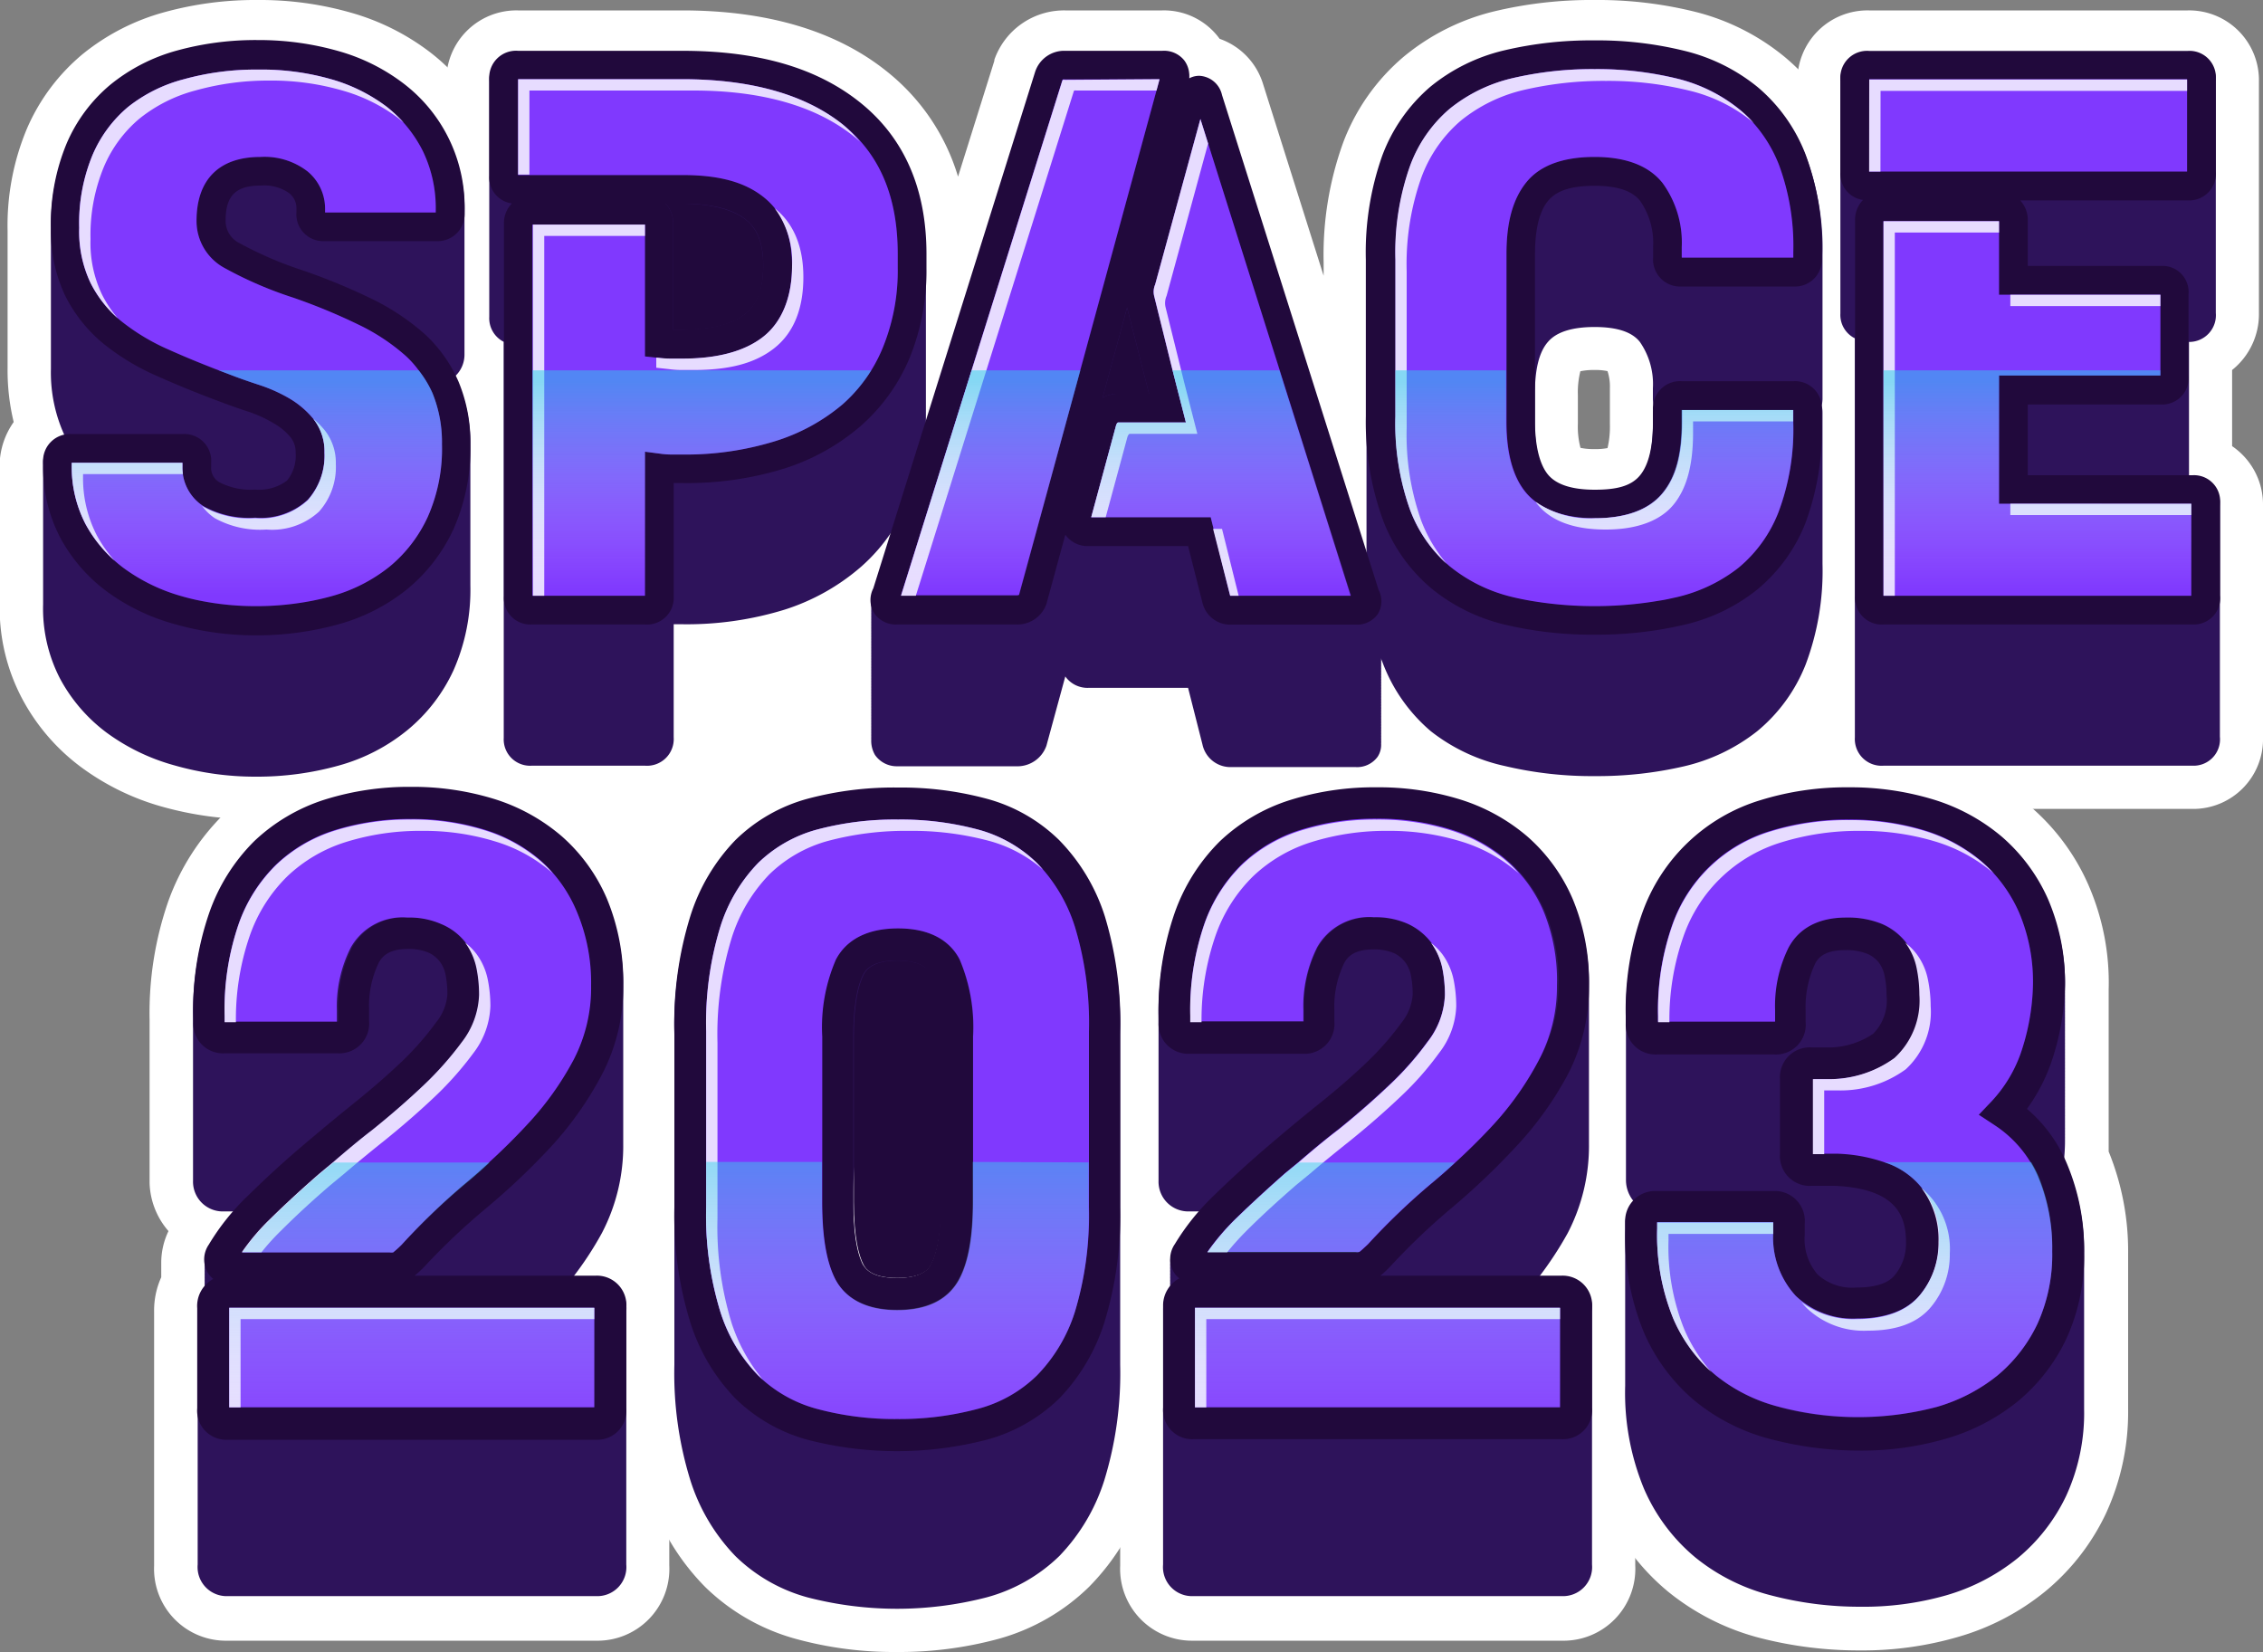 <svg id="Layer_1" data-name="Layer 1" xmlns="http://www.w3.org/2000/svg" xmlns:xlink="http://www.w3.org/1999/xlink" viewBox="0 0 200 146"><rect x="0" y="0" width="200" height="146" fill="#808080" stroke="none"/><defs><style>.cls-1{fill:#fff;}.cls-2{fill:#2e135b;}.cls-3{fill:#21093c;}.cls-4{fill:#8039fe;}.cls-5{fill:#e7dcff;}.cls-6{fill:url(#linear-gradient);}.cls-7{fill:url(#linear-gradient-2);}.cls-8{fill:url(#linear-gradient-3);}.cls-9{fill:url(#linear-gradient-4);}.cls-10{fill:url(#linear-gradient-5);}.cls-11{fill:url(#linear-gradient-6);}.cls-12{fill:url(#linear-gradient-7);}.cls-13{fill:url(#linear-gradient-8);}.cls-14{fill:url(#linear-gradient-9);}.cls-15{fill:url(#linear-gradient-10);}.cls-16{fill:url(#linear-gradient-11);}.cls-17{fill:url(#linear-gradient-12);}</style><linearGradient id="linear-gradient" x1="22.7" y1="52.66" x2="22.7" y2="33.69" gradientUnits="userSpaceOnUse"><stop offset="0" stop-color="#fff" stop-opacity="0"/><stop offset="1" stop-color="#23d3e9" stop-opacity="0.5"/></linearGradient><linearGradient id="linear-gradient-2" x1="62.01" y1="52.22" x2="62.01" y2="33.67" xlink:href="#linear-gradient"/><linearGradient id="linear-gradient-3" x1="87.55" y1="52.22" x2="87.55" y2="33.67" xlink:href="#linear-gradient"/><linearGradient id="linear-gradient-4" x1="107.91" y1="52.22" x2="107.91" y2="33.67" xlink:href="#linear-gradient"/><linearGradient id="linear-gradient-5" x1="140.89" y1="52.66" x2="140.89" y2="33.69" xlink:href="#linear-gradient"/><linearGradient id="linear-gradient-6" x1="180.06" y1="52.22" x2="180.06" y2="33.67" xlink:href="#linear-gradient"/><linearGradient id="linear-gradient-7" x1="32.3" y1="128.88" x2="32.3" y2="100.97" xlink:href="#linear-gradient"/><linearGradient id="linear-gradient-8" x1="36.39" y1="128.88" x2="36.39" y2="100.97" xlink:href="#linear-gradient"/><linearGradient id="linear-gradient-9" x1="79.3" y1="128.88" x2="79.3" y2="100.97" xlink:href="#linear-gradient"/><linearGradient id="linear-gradient-10" x1="117.65" y1="128.88" x2="117.65" y2="100.97" xlink:href="#linear-gradient"/><linearGradient id="linear-gradient-11" x1="121.74" y1="128.88" x2="121.74" y2="100.97" xlink:href="#linear-gradient"/><linearGradient id="linear-gradient-12" x1="163.91" y1="128.88" x2="163.91" y2="100.97" xlink:href="#linear-gradient"/></defs><rect class="cls-1" x="26.26" y="42.91" width="144.61" height="56"/><path class="cls-1" d="M22.61,72.41a30,30,0,0,1-8.29-1.12,22,22,0,0,1-7.19-3.52,18.15,18.15,0,0,1-5.16-6,17.15,17.15,0,0,1-2-8.21V40.92A6.75,6.75,0,0,1,1.21,37.3a19.45,19.45,0,0,1-.54-4.71V20.37a22.13,22.13,0,0,1,1.71-9,17.62,17.62,0,0,1,4.94-6.6,19.67,19.67,0,0,1,7.2-3.69A30.24,30.24,0,0,1,22.79,0a29.19,29.19,0,0,1,8.26,1.13,20.82,20.82,0,0,1,7.08,3.58,17.53,17.53,0,0,1,6.72,14.12V31.49a7,7,0,0,1-.39,2,18.44,18.44,0,0,1,.94,6V51.74a21.35,21.35,0,0,1-1.85,9.13,18.54,18.54,0,0,1-5.12,6.62A20.39,20.39,0,0,1,31,71.3,30.76,30.76,0,0,1,22.61,72.41Z"/><path class="cls-1" d="M140.93,72.41a36.93,36.93,0,0,1-8.87-1,20.39,20.39,0,0,1-6.8-3.05,3.6,3.6,0,0,1-.29.5,6.06,6.06,0,0,1-5.22,2.64H108.89a6.29,6.29,0,0,1-6.32-4.85L102,64.56H96.78L96.11,67l-.06.16a6.53,6.53,0,0,1-6.27,4.3H79.34a6.13,6.13,0,0,1-5.18-2.61,5.8,5.8,0,0,1-1-3.11c0-.13,0-.26,0-.39V56.45a27.41,27.41,0,0,1-2.72,1,30.78,30.78,0,0,1-7.13,1.36v6.31A6.2,6.2,0,0,1,57,71.49H47a6.17,6.17,0,0,1-6.29-6.32V31.89A6.35,6.35,0,0,1,39.44,28V7.24A6.2,6.2,0,0,1,45.79.92h14.5C67.88.92,74,2.76,78.46,6.38a18.74,18.74,0,0,1,6.21,9.23L87.88,5.37l0-.09A6.53,6.53,0,0,1,94.14.92h8.56a6.08,6.08,0,0,1,4.93,2.3l.16.21a6.13,6.13,0,0,1,3.82,3.94l5.37,17V23.19a29.15,29.15,0,0,1,1.72-10.57A18.42,18.42,0,0,1,124.07,5a19.88,19.88,0,0,1,8-4,36.93,36.93,0,0,1,8.87-1,35.67,35.67,0,0,1,8.9,1.05,20.13,20.13,0,0,1,7.91,4,18.37,18.37,0,0,1,5.32,7.39,26.82,26.82,0,0,1,1.75,10.12V35.38s0,.35,0,.47,0,.43,0,.65V49.83A27.27,27.27,0,0,1,163,60.19a18.45,18.45,0,0,1-5.43,7.42,19.91,19.91,0,0,1-8,3.83A37.58,37.58,0,0,1,140.93,72.41Zm-1.25-32.83a5.63,5.63,0,0,0,1.25.11,5.43,5.43,0,0,0,1.14-.09,8.35,8.35,0,0,0,.21-2.12v-1q0-.31,0-.63c0-.22,0-.43,0-.64v-.92a4.36,4.36,0,0,0-.21-1.49,5,5,0,0,0-1.14-.1,5.67,5.67,0,0,0-1.26.11,7.63,7.63,0,0,0-.22,2.1v2.55A7.31,7.31,0,0,0,139.68,39.58Z"/><path class="cls-1" d="M166.47,71.49a6.2,6.2,0,0,1-6.35-6.32V31.58a6.34,6.34,0,0,1-1.27-3.89V7.24A6.2,6.2,0,0,1,165.19.92h28.16a6.17,6.17,0,0,1,6.29,6.32V27.62a6.32,6.32,0,0,1-2.37,5.08v6.73A6.24,6.24,0,0,1,200,44.72V65.11a6.17,6.17,0,0,1-6.23,6.38Z"/><path class="cls-1" d="M20.13,145a6.35,6.35,0,0,1-6.51-6.61V115.88a7.11,7.11,0,0,1,.63-3v-1.29a6.47,6.47,0,0,1,.64-2.79,6.77,6.77,0,0,1-1.67-4.26V90.06a30.1,30.1,0,0,1,1.65-10.4,20.55,20.55,0,0,1,5-7.79,19.94,19.94,0,0,1,7.65-4.51,28.75,28.75,0,0,1,8.82-1.31,28,28,0,0,1,8.44,1.23,20.49,20.49,0,0,1,7.33,4,19.19,19.19,0,0,1,5,6.9,22.68,22.68,0,0,1,1.76,9.16V101a20.4,20.4,0,0,1-2.21,9.48,6.65,6.65,0,0,1,2.49,5.37v22.48A6.35,6.35,0,0,1,52.65,145Z"/><path class="cls-1" d="M79.27,146a32.79,32.79,0,0,1-8.94-1.16,18.44,18.44,0,0,1-8-4.58,20.76,20.76,0,0,1-5-8.25,35.7,35.7,0,0,1-1.6-11.39V91.42A35.78,35.78,0,0,1,57.36,80a20.72,20.72,0,0,1,5-8.24,18.35,18.35,0,0,1,8-4.59,33.06,33.06,0,0,1,9-1.15,32.72,32.72,0,0,1,8.93,1.15,18.45,18.45,0,0,1,8,4.59,20.84,20.84,0,0,1,5,8.24,35.78,35.78,0,0,1,1.6,11.39v29.2A35.44,35.44,0,0,1,101.24,132a20.82,20.82,0,0,1-5,8.25,18.47,18.47,0,0,1-8,4.59A33.45,33.45,0,0,1,79.27,146Zm0-41.62q0,.53,0,1.17v.94c0,.45,0,.84,0,1.2,0-.36,0-.75,0-1.2v-.94Q79.33,104.91,79.3,104.38Z"/><path class="cls-1" d="M105.48,145A6.35,6.35,0,0,1,99,138.36V115.88a7,7,0,0,1,.64-3v-1.29a6.2,6.2,0,0,1,.64-2.79,6.78,6.78,0,0,1-1.68-4.26V90.06a29.87,29.87,0,0,1,1.65-10.4,20.31,20.31,0,0,1,5-7.79,19.74,19.74,0,0,1,7.65-4.51,28.71,28.71,0,0,1,8.82-1.31,28,28,0,0,1,8.43,1.23,20.54,20.54,0,0,1,7.34,4,19.43,19.43,0,0,1,5,6.9,22.71,22.71,0,0,1,1.76,9.16V101a20.53,20.53,0,0,1-2.21,9.48,6.64,6.64,0,0,1,2.48,5.37v22.48A6.35,6.35,0,0,1,138,145Z"/><path class="cls-1" d="M164.42,145.86a35.15,35.15,0,0,1-8.84-1.09,21.35,21.35,0,0,1-8.14-4.09,20,20,0,0,1-5.64-7.51,26.16,26.16,0,0,1-2-10.63V108.09a7.78,7.78,0,0,1,.32-1.9,7,7,0,0,1-.25-1.61V90.06a29.33,29.33,0,0,1,1.7-10.44,19.79,19.79,0,0,1,12.89-12.27,29.46,29.46,0,0,1,8.92-1.3A29.11,29.11,0,0,1,172,67.27a20.74,20.74,0,0,1,7.43,4,19.39,19.39,0,0,1,5.11,6.87,21.54,21.54,0,0,1,1.82,9.31v13.66l0,.66a23.36,23.36,0,0,1,1.72,9.08v13.65a21.39,21.39,0,0,1-2,9.34,20,20,0,0,1-5.33,6.81,21.65,21.65,0,0,1-7.64,4A30.1,30.1,0,0,1,164.42,145.86Z"/><path class="cls-2" d="M36,64.53a14.89,14.89,0,0,0,4.08-5.29,17.54,17.54,0,0,0,1.49-7.5c0-.05,0-.09,0-.13s0-.08,0-.12,0-.09,0-.13,0-.08,0-.12,0-.09,0-.13,0-.08,0-.12,0-.09,0-.13,0-.08,0-.12,0-.09,0-.13,0-.08,0-.12,0-.09,0-.13,0-.08,0-.12,0-.09,0-.13,0-.08,0-.12,0-.08,0-.13,0-.08,0-.12,0-.08,0-.13,0-.08,0-.12,0-.08,0-.13,0-.08,0-.12,0-.08,0-.13,0-.08,0-.12,0-.08,0-.13,0-.08,0-.12,0-.08,0-.13,0-.08,0-.12,0-.08,0-.13,0-.08,0-.12,0-.08,0-.12,0-.09,0-.13,0-.08,0-.12,0-.08,0-.13,0-.08,0-.12,0-.08,0-.13,0-.08,0-.12,0-.08,0-.13,0-.08,0-.12,0-.08,0-.13,0-.08,0-.12,0-.08,0-.13,0-.08,0-.12,0-.08,0-.13,0-.08,0-.12,0-.08,0-.12,0-.09,0-.13,0-.08,0-.12,0-.09,0-.13,0-.08,0-.12,0-.09,0-.13,0-.08,0-.12,0-.09,0-.13,0-.08,0-.12,0-.09,0-.13,0-.08,0-.12,0-.09,0-.13,0-.08,0-.12,0-.08,0-.13,0-.08,0-.12,0-.08,0-.13,0-.08,0-.12,0-.08,0-.13,0-.08,0-.12,0-.08,0-.13,0-.08,0-.12,0-.08,0-.13,0-.08,0-.12,0-.08,0-.13,0-.08,0-.12,0-.08,0-.13,0-.08,0-.12,0-.08,0-.13,0-.08,0-.12,0-.08,0-.12,0-.09,0-.13,0-.08,0-.12,0-.08,0-.13,0-.08,0-.12,0-.08,0-.13,0-.08,0-.12,0-.08,0-.13,0-.08,0-.12,0-.08,0-.13,0-.08,0-.12,0-.08,0-.12,0-.09,0-.13,0-.08,0-.12,0-.09,0-.13,0-.08,0-.12,0-.09,0-.13,0-.08,0-.12,0-.09,0-.13,0-.08,0-.12,0-.09,0-.13,0-.08,0-.12,0-.09,0-.13,0-.08,0-.12,0-.09,0-.13,0-.08,0-.12A13.82,13.82,0,0,0,40.55,34c-.11-.25-.24-.48-.36-.72a2.6,2.6,0,0,0,.86-1.94v-.25h0v-.25h0v-.25h0v-.25h0v-.25h0v-.25h0v-.25h0v-.25h0v-.25h0v-.25h0v-.24h0v-.24h0v-.24h0v-.24h0v-.24h0v-.24h0v-.24h0v-.24h0v-.24h0v-.24h0v-.24h0v-.25h0v-.25h0v-.25h0v-.25h0v-.25h0v-.25h0v-.25h0v-.25h0v-.25h0v-.25h0v-.25h0v-.25h0v-.24h0v-.24h0v-.24h0v-.24h0v-.24h0v-.24h0v-.24h0v-.24h0v-.24h0v-.25h0v-.25h0v-.25h0v-.25h0v-.25h0v-.25h0v-.25h0v-.25A13.7,13.7,0,0,0,35.77,7.71,17.11,17.11,0,0,0,30,4.79a25.23,25.23,0,0,0-7.18-1,26.2,26.2,0,0,0-7.23.94,16,16,0,0,0-5.83,3,13.85,13.85,0,0,0-3.87,5.2,18.38,18.38,0,0,0-1.39,7.45s0,.07,0,.11,0,.09,0,.14,0,.07,0,.11,0,.09,0,.14,0,.07,0,.11,0,.09,0,.13,0,.08,0,.12,0,.09,0,.13,0,.08,0,.12,0,.09,0,.13,0,.08,0,.12,0,.09,0,.13,0,.08,0,.12,0,.09,0,.13,0,.08,0,.12,0,.09,0,.13,0,.08,0,.12,0,.09,0,.13,0,.08,0,.12,0,.09,0,.13,0,.08,0,.12,0,.09,0,.13,0,.08,0,.12,0,.09,0,.13,0,.08,0,.12,0,.09,0,.13,0,.08,0,.12,0,.09,0,.13,0,.08,0,.12,0,.08,0,.13,0,.08,0,.12,0,.08,0,.13,0,.08,0,.12,0,.08,0,.13,0,.08,0,.12,0,.08,0,.13,0,.08,0,.12,0,.08,0,.13,0,.08,0,.12,0,.08,0,.13,0,.07,0,.12,0,.08,0,.13,0,.07,0,.12,0,.08,0,.13,0,.07,0,.11,0,.09,0,.14,0,.07,0,.11,0,.09,0,.14,0,.07,0,.11,0,.09,0,.14,0,.07,0,.11,0,.09,0,.13,0,.08,0,.12,0,.09,0,.13,0,.08,0,.12,0,.09,0,.13,0,.08,0,.12,0,.09,0,.13,0,.08,0,.12,0,.09,0,.13,0,.08,0,.12,0,.09,0,.13,0,.08,0,.12,0,.09,0,.13,0,.08,0,.12,0,.09,0,.13,0,.08,0,.12,0,.09,0,.13,0,.08,0,.12,0,.08,0,.13,0,.08,0,.12,0,.08,0,.13,0,.08,0,.12,0,.08,0,.13,0,.08,0,.12,0,.08,0,.13,0,.08,0,.12,0,.08,0,.13,0,.08,0,.12,0,.08,0,.13,0,.08,0,.12,0,.08,0,.13,0,.08,0,.12,0,.08,0,.13,0,.07,0,.12,0,.08,0,.13,0,.07,0,.12,0,.08,0,.13,0,.07,0,.11,0,.09,0,.14,0,.07,0,.11,0,.09,0,.14,0,.07,0,.11,0,.09,0,.13,0,.08,0,.12,0,.09,0,.13,0,.08,0,.12,0,.09,0,.13a13.32,13.32,0,0,0,1.26,6l0,0A2.37,2.37,0,0,0,3.81,41.1v.25h0v.25h0v.25h0v.25h0v.25h0v.25h0v.25h0v.25h0v.24h0v.24h0v.24h0v.24h0v.24h0v.24h0v.24h0v.24h0v.24h0v.24h0v.24h0v.25h0v.25h0v.25h0v.25h0v.25h0v.25h0v.25h0v.25h0v.25h0v.25h0v.25h0v.25h0v.24h0v.24h0v.24h0v.24h0v.24h0v.24h0v.24h0v.24h0v.24h0v.25h0v.25h0v.25h0v.25h0v.25h0v.25h0v.25h0v.25h0v.25h0v.25A13.47,13.47,0,0,0,5.32,60a14.51,14.51,0,0,0,4.09,4.74,18.29,18.29,0,0,0,6,2.9,25.91,25.91,0,0,0,7.24,1,26.71,26.71,0,0,0,7.35-1A16.53,16.53,0,0,0,36,64.53Z"/><path class="cls-2" d="M76.11,50.08a15.68,15.68,0,0,0,2.73-3.14l-1.66,5.31A2.57,2.57,0,0,0,77,53.62a2.09,2.09,0,0,0,0,.25,2.09,2.09,0,0,0,0,.25,2.09,2.09,0,0,0,0,.25,2.09,2.09,0,0,0,0,.25,2.09,2.09,0,0,0,0,.25,2.09,2.09,0,0,0,0,.25,2.09,2.09,0,0,0,0,.25,1.92,1.92,0,0,0,0,.24,2.08,2.08,0,0,0,0,.25,2.08,2.08,0,0,0,0,.25,2.08,2.08,0,0,0,0,.25,2.08,2.08,0,0,0,0,.25,2.08,2.08,0,0,0,0,.25,2.08,2.08,0,0,0,0,.25,2.08,2.08,0,0,0,0,.25,2.09,2.09,0,0,0,0,.25,2.09,2.09,0,0,0,0,.25,2.09,2.09,0,0,0,0,.25,2.09,2.09,0,0,0,0,.25,2.09,2.09,0,0,0,0,.25,2.09,2.09,0,0,0,0,.25,2.09,2.09,0,0,0,0,.25,2.09,2.09,0,0,0,0,.25,2.09,2.09,0,0,0,0,.25,2.09,2.09,0,0,0,0,.25,2.09,2.09,0,0,0,0,.25,2.09,2.09,0,0,0,0,.25,1.92,1.92,0,0,0,0,.24,2.08,2.08,0,0,0,0,.25,2.08,2.08,0,0,0,0,.25,2.08,2.08,0,0,0,0,.25,2.08,2.08,0,0,0,0,.25,2.08,2.08,0,0,0,0,.25,2.08,2.08,0,0,0,0,.25,2.08,2.08,0,0,0,0,.25,2.08,2.08,0,0,0,0,.25,2.08,2.08,0,0,0,0,.25,2.09,2.09,0,0,0,0,.25,2.09,2.09,0,0,0,0,.25,2.09,2.09,0,0,0,0,.25,2.09,2.09,0,0,0,0,.25,2.09,2.09,0,0,0,0,.25,2.09,2.09,0,0,0,0,.25,2.09,2.09,0,0,0,0,.25,2.09,2.09,0,0,0,0,.25,2.09,2.09,0,0,0,0,.25,2.09,2.09,0,0,0,0,.25,2.49,2.49,0,0,0,.33,1.37,2.34,2.34,0,0,0,2,1H89.78a2.72,2.72,0,0,0,2.7-1.81l1.67-6.13a1,1,0,0,0,.08.11,2.41,2.41,0,0,0,2,.9H105l1.27,5a2.53,2.53,0,0,0,2.63,2h10.86a2.24,2.24,0,0,0,2-.92,1.92,1.92,0,0,0,.3-1.17,1,1,0,0,0,0-.25,1,1,0,0,0,0-.25,1,1,0,0,0,0-.25,1,1,0,0,0,0-.25,1,1,0,0,0,0-.25,1,1,0,0,0,0-.25,1,1,0,0,0,0-.25,1,1,0,0,0,0-.25,1,1,0,0,0,0-.25,1,1,0,0,0,0-.25,1,1,0,0,0,0-.25,1,1,0,0,0,0-.25,1,1,0,0,0,0-.25,1,1,0,0,0,0-.25,1,1,0,0,0,0-.25,1,1,0,0,0,0-.25,1,1,0,0,0,0-.25,1,1,0,0,0,0-.25,1,1,0,0,0,0-.25,1,1,0,0,0,0-.25,1,1,0,0,0,0-.25,1,1,0,0,0,0-.24,1,1,0,0,0,0-.25,1,1,0,0,0,0-.25,1,1,0,0,0,0-.25,1,1,0,0,0,0-.25,1,1,0,0,0,0-.25,1,1,0,0,0,0-.25,1,1,0,0,0,0-.25,1,1,0,0,0,0-.25.64.64,0,0,1,0-.07c0,.13.08.28.13.41a14.78,14.78,0,0,0,4.26,6.07A16.17,16.17,0,0,0,133,67.7a33.35,33.35,0,0,0,8,.89,33.8,33.8,0,0,0,7.81-.86,16.41,16.41,0,0,0,6.48-3.1,14.57,14.57,0,0,0,4.29-5.9,23.49,23.49,0,0,0,1.49-8.9V36.5a2.76,2.76,0,0,0-.07-.65,3.17,3.17,0,0,0,.07-.56V22.51a23.05,23.05,0,0,0-1.46-8.67,14.68,14.68,0,0,0-4.22-5.9,16.34,16.34,0,0,0-6.43-3.19,32,32,0,0,0-8-.93,33.35,33.35,0,0,0-8,.89,16.17,16.17,0,0,0-6.48,3.2,14.82,14.82,0,0,0-4.26,6.1,25.58,25.58,0,0,0-1.45,9.18V49L108,8.65A2.16,2.16,0,0,0,106,7a1.83,1.83,0,0,0-.91.23V7a2.18,2.18,0,0,0-.44-1.39,2.29,2.29,0,0,0-1.93-.83H94.14a2.7,2.7,0,0,0-2.66,1.87l-9.65,30.8c0-.41,0-.83,0-1.26V22.7c0-5.74-1.95-10.23-5.81-13.35S67,4.74,60.29,4.74H45.79a2.37,2.37,0,0,0-2.55,2.5V28a2.34,2.34,0,0,0,1.28,2.21v35A2.33,2.33,0,0,0,47,67.67H57a2.36,2.36,0,0,0,2.54-2.5v-10h.8a29.34,29.34,0,0,0,9-1.29A19.11,19.11,0,0,0,76.11,50.08ZM136.82,30.2c.74-.86,2.12-1.3,4.11-1.3s3.31.44,4,1.32a6.52,6.52,0,0,1,1.15,4.09v.92a3.22,3.22,0,0,0,.07.64,3.2,3.2,0,0,0-.07.63v1c0,2.23-.38,3.82-1.14,4.75s-2,1.28-4,1.28-3.37-.44-4.11-1.3-1.18-2.51-1.18-4.73V34.93C135.64,32.71,136,31.12,136.82,30.2Z"/><path class="cls-2" d="M193.77,42.22h-.31v-12a2.36,2.36,0,0,0,2.37-2.56V7.24a2.33,2.33,0,0,0-2.48-2.5H165.19a2.36,2.36,0,0,0-2.54,2.5v8.22h0v.24h0V16h0v.24h0v.24h0v.24h0V17h0v.24h0v2.23h0v8.23a2.31,2.31,0,0,0,1.28,2.2V65.17a2.36,2.36,0,0,0,2.54,2.5h27.3a2.33,2.33,0,0,0,2.42-2.56V44.72A2.31,2.31,0,0,0,193.77,42.22Z"/><path class="cls-2" d="M52.65,113H50.54a29.55,29.55,0,0,0,2.64-4,16.61,16.61,0,0,0,1.9-7.94s0-.1,0-.15,0-.08,0-.13,0-.1,0-.15,0-.08,0-.12,0-.11,0-.16,0-.08,0-.12,0-.11,0-.16,0-.08,0-.12,0-.11,0-.16,0-.08,0-.12,0-.1,0-.16,0-.08,0-.12,0-.1,0-.16,0-.08,0-.12,0-.1,0-.15,0-.08,0-.13,0-.1,0-.15,0-.08,0-.13,0-.1,0-.15,0-.08,0-.12,0-.11,0-.16,0-.08,0-.12,0-.11,0-.16,0-.08,0-.12,0-.1,0-.16,0-.08,0-.12,0-.1,0-.16,0-.08,0-.12,0-.1,0-.16,0-.08,0-.12,0-.1,0-.15,0-.08,0-.13,0-.1,0-.15,0-.08,0-.12,0-.11,0-.16,0-.08,0-.12,0-.11,0-.16,0-.08,0-.12,0-.1,0-.16,0-.08,0-.12,0-.1,0-.16,0-.08,0-.12,0-.1,0-.16,0-.08,0-.12,0-.1,0-.15,0-.08,0-.13,0-.1,0-.15,0-.08,0-.12,0-.11,0-.16,0-.08,0-.12,0-.11,0-.16,0-.08,0-.12,0-.1,0-.16,0-.08,0-.12,0-.1,0-.16,0-.08,0-.12,0-.1,0-.16,0-.08,0-.12,0-.1,0-.15,0-.08,0-.13,0-.1,0-.15,0-.08,0-.12,0-.11,0-.16,0-.08,0-.12,0-.11,0-.16,0-.08,0-.12,0-.1,0-.16,0-.08,0-.12,0-.1,0-.16,0-.08,0-.12,0-.1,0-.16,0-.08,0-.12,0-.1,0-.15,0-.08,0-.13,0-.1,0-.15,0-.08,0-.12,0-.11,0-.16,0-.08,0-.12,0-.11,0-.16,0-.08,0-.12,0-.11,0-.16,0-.08,0-.12,0-.1,0-.16,0-.08,0-.12,0-.1,0-.16,0-.08,0-.12,0-.1,0-.15,0-.09,0-.13,0-.1,0-.15,0-.08,0-.12,0-.11,0-.16,0-.08,0-.12,0-.11,0-.16,0-.08,0-.12,0-.11,0-.16,0-.08,0-.12,0-.1,0-.16,0-.08,0-.12a19.05,19.05,0,0,0-1.44-7.63,15.55,15.55,0,0,0-4-5.54,17,17,0,0,0-6-3.29,24.39,24.39,0,0,0-7.3-1.06A24.9,24.9,0,0,0,28.67,71a16.06,16.06,0,0,0-6.2,3.65,16.63,16.63,0,0,0-4,6.36,26,26,0,0,0-1.41,9v.27h0v1.38h0V92h0v.27h0v1.38h0v.27h0v.27h0v.27h0v1.1h0v.27h0v.27h0v.27h0v1.1h0v.27h0v.27h0v.27h0v1.38h0v.27h0v.27h0v1.38h0V102h0v.27h0v1.38h0v.69a2.63,2.63,0,0,0,2.77,2.72h1a19,19,0,0,0-2.35,3.15,2.5,2.5,0,0,0-.39,1.43,2.61,2.61,0,0,0,0,.28,2.61,2.61,0,0,0,0,.28,2.62,2.62,0,0,0,0,.28,2.61,2.61,0,0,0,0,.28,2.61,2.61,0,0,0,0,.28,2.43,2.43,0,0,0,0,.27,2.61,2.61,0,0,0,0,.28,2.61,2.61,0,0,0,0,.28s0,0,0,0a3,3,0,0,0-.62,1.92v22.48a2.57,2.57,0,0,0,2.7,2.79H52.65a2.57,2.57,0,0,0,2.7-2.79V115.88A2.61,2.61,0,0,0,52.65,113Z"/><path class="cls-2" d="M93.6,74.52a14.52,14.52,0,0,0-6.36-3.64,28.74,28.74,0,0,0-7.9-1,29.13,29.13,0,0,0-8,1A14.58,14.58,0,0,0,65,74.52a17,17,0,0,0-4,6.75,31.82,31.82,0,0,0-1.4,10.15v29.2A31.89,31.89,0,0,0,61,130.78a17,17,0,0,0,4,6.75,14.62,14.62,0,0,0,6.36,3.64,31.56,31.56,0,0,0,15.84,0,14.68,14.68,0,0,0,6.41-3.64,17,17,0,0,0,4-6.75A32.2,32.2,0,0,0,99,120.62V91.42a32.13,32.13,0,0,0-1.39-10.15A16.94,16.94,0,0,0,93.6,74.52ZM82.26,112c-.16.29-.65,1.2-3,1.2s-2.79-.89-3-1.19c-.39-.75-.85-2.32-.85-5.54v-.94c0-3.16.48-4.73.88-5.5.16-.3.65-1.23,3-1.23s2.78.92,2.94,1.22c.39.76.86,2.34.86,5.51v.94C83.14,109.71,82.66,111.27,82.26,112Z"/><path class="cls-2" d="M138,113h-2.1a31.55,31.55,0,0,0,2.64-4,16.72,16.72,0,0,0,1.89-7.94V87.38A18.88,18.88,0,0,0,139,79.75a15.55,15.55,0,0,0-4-5.54,17,17,0,0,0-6-3.29,24.3,24.3,0,0,0-7.3-1.06A24.83,24.83,0,0,0,114,71a15.91,15.91,0,0,0-6.2,3.65,16.76,16.76,0,0,0-4,6.36,26.26,26.26,0,0,0-1.41,9v.27h0v1.38h0V92h0v.27h0v1.38h0v.27h0v.27h0v.27h0v1.1h0v.27h0v.27h0v.27h0v1.1h0v.27h0v.27h0v.27h0v1.38h0v.27h0v.27h0v1.38h0V102h0v.27h0v1.38h0v.69a2.63,2.63,0,0,0,2.77,2.72h1a18.49,18.49,0,0,0-2.35,3.15,2.5,2.5,0,0,0-.39,1.43,1.31,1.31,0,0,0,0,.28,1.31,1.31,0,0,0,0,.28,1.31,1.31,0,0,0,0,.28,1.31,1.31,0,0,0,0,.28,1.31,1.31,0,0,0,0,.28,1.22,1.22,0,0,0,0,.27,1.31,1.31,0,0,0,0,.28,1.31,1.31,0,0,0,0,.28.08.08,0,0,0,0,0,3,3,0,0,0-.63,1.92v22.48a2.57,2.57,0,0,0,2.7,2.79H138a2.57,2.57,0,0,0,2.7-2.79V115.88A2.61,2.61,0,0,0,138,113Z"/><path class="cls-2" d="M182.69,103.08c-.08-.19-.19-.36-.28-.54.05-.49.08-1,.09-1.48,0-.06,0-.12,0-.18a.34.34,0,0,0,0-.1c0-.06,0-.12,0-.18a.34.34,0,0,0,0-.1c0-.06,0-.12,0-.18a.31.31,0,0,0,0-.1c0-.06,0-.12,0-.18a.31.31,0,0,0,0-.1c0-.06,0-.11,0-.18a.28.28,0,0,0,0-.09c0-.07,0-.12,0-.18a.38.38,0,0,0,0-.1c0-.06,0-.12,0-.18a.38.38,0,0,0,0-.1c0-.06,0-.12,0-.18a.38.38,0,0,0,0-.1c0-.06,0-.12,0-.18a.34.34,0,0,0,0-.1c0-.06,0-.12,0-.18a.31.31,0,0,0,0-.1c0-.06,0-.12,0-.18a.31.31,0,0,0,0-.1c0-.06,0-.12,0-.18a.28.28,0,0,0,0-.09c0-.07,0-.12,0-.18a.38.38,0,0,0,0-.1c0-.06,0-.12,0-.18a.38.38,0,0,0,0-.1c0-.06,0-.12,0-.18a.38.38,0,0,0,0-.1c0-.06,0-.12,0-.18a.34.34,0,0,0,0-.1c0-.06,0-.12,0-.18a.31.31,0,0,0,0-.1c0-.06,0-.12,0-.18a.31.31,0,0,0,0-.1c0-.06,0-.12,0-.18a.28.28,0,0,0,0-.09c0-.07,0-.12,0-.19a.28.28,0,0,0,0-.09c0-.06,0-.12,0-.18a.38.38,0,0,0,0-.1c0-.06,0-.12,0-.18a.38.38,0,0,0,0-.1c0-.06,0-.12,0-.18a.34.34,0,0,0,0-.1c0-.06,0-.12,0-.18a.31.31,0,0,0,0-.1c0-.06,0-.12,0-.18a.31.31,0,0,0,0-.1c0-.06,0-.12,0-.18a.28.28,0,0,0,0-.09c0-.07,0-.12,0-.19a.28.28,0,0,0,0-.09c0-.06,0-.12,0-.18a.38.38,0,0,0,0-.1c0-.06,0-.12,0-.18a.38.38,0,0,0,0-.1c0-.06,0-.12,0-.18a.34.34,0,0,0,0-.1c0-.06,0-.12,0-.18a.31.31,0,0,0,0-.1c0-.06,0-.12,0-.18a.31.31,0,0,0,0-.1c0-.06,0-.12,0-.18a.31.31,0,0,0,0-.1c0-.06,0-.11,0-.18a.28.28,0,0,0,0-.09c0-.07,0-.12,0-.18a.38.38,0,0,0,0-.1c0-.06,0-.12,0-.18a.38.38,0,0,0,0-.1c0-.06,0-.12,0-.18a.38.38,0,0,0,0-.1c0-.06,0-.12,0-.18a.34.34,0,0,0,0-.1c0-.06,0-.12,0-.18a.31.31,0,0,0,0-.1c0-.06,0-.12,0-.18a.31.31,0,0,0,0-.1c0-.06,0-.11,0-.18a.28.28,0,0,0,0-.09c0-.07,0-.12,0-.18a.38.38,0,0,0,0-.1c0-.06,0-.12,0-.18a.38.38,0,0,0,0-.1c0-.06,0-.12,0-.18a.38.38,0,0,0,0-.1c0-.06,0-.12,0-.18a.34.34,0,0,0,0-.1c0-.06,0-.12,0-.18a.31.31,0,0,0,0-.1c0-.06,0-.12,0-.18a.31.31,0,0,0,0-.1c0-.06,0-.12,0-.18a.28.28,0,0,0,0-.09c0-.07,0-.12,0-.18a.38.38,0,0,0,0-.1A17.84,17.84,0,0,0,181,79.74a15.72,15.72,0,0,0-4.1-5.53,17.07,17.07,0,0,0-6.09-3.29,25.22,25.22,0,0,0-7.43-1.06A25.68,25.68,0,0,0,155.63,71a15.92,15.92,0,0,0-10.48,10,25.45,25.45,0,0,0-1.45,9.07v.27h0v1.38h0V92h0v.27h0v.27h0v1.1h0v.27h0v.27h0v.27h0v1.1h0v.27h0v.27h0v.27h0v1.1h0v.27h0v.27h0v.27h0v1.38h0v.27h0v.27h0v1.38h0V102h0v.27h0v.27h0v1.1h0v.69a2.94,2.94,0,0,0,.71,1.87,3,3,0,0,0-.78,2v14.27a22.21,22.21,0,0,0,1.65,9.07,16.24,16.24,0,0,0,4.56,6.11,17.48,17.48,0,0,0,6.7,3.35,30.88,30.88,0,0,0,7.88,1,26.54,26.54,0,0,0,7.55-1,18,18,0,0,0,6.32-3.27,16.12,16.12,0,0,0,4.31-5.52,17.52,17.52,0,0,0,1.59-7.67V110.88A19.45,19.45,0,0,0,182.69,103.08Z"/><path class="cls-3" d="M79.34,84.89c-2.34,0-2.83.93-3,1.23-.4.77-.88,2.34-.88,5.5v14.59c0,3.22.46,4.79.85,5.55.16.29.62,1.18,3,1.18s2.83-.9,3-1.2c.4-.75.88-2.31.88-5.53V91.62c0-3.17-.47-4.75-.86-5.51C82.12,85.81,81.65,84.89,79.34,84.89Z"/><path class="cls-3" d="M60.29,29.15c2.52,0,4.39-.46,5.55-1.38s1.61-2.26,1.61-4.28-.52-3.28-1.6-4.12S62.82,18,60.29,18H58.83a2.51,2.51,0,0,1,.66,1.79v9.34Z"/><path class="cls-3" d="M97.44,35.17a2.55,2.55,0,0,1,1.38-.37h2.73l-1.94-7.6Z"/><path class="cls-3" d="M36,52.06a15,15,0,0,0,4.08-5.3,17.54,17.54,0,0,0,1.49-7.5,13.82,13.82,0,0,0-1.05-5.54,12.43,12.43,0,0,0-3-4.21,20.66,20.66,0,0,0-4.69-3.11,54.28,54.28,0,0,0-6.09-2.51,33,33,0,0,1-5.59-2.41,2.18,2.18,0,0,1-1.21-2c0-2.19.9-3.08,3.1-3.08a3.85,3.85,0,0,1,2.49.65,1.69,1.69,0,0,1,.67,1.39v.31a2.37,2.37,0,0,0,2.49,2.56h9.89a2.38,2.38,0,0,0,2.48-2.5v-.25A13.7,13.7,0,0,0,35.77,7.46,17.11,17.11,0,0,0,30,4.54a25.59,25.59,0,0,0-7.18-1,26.2,26.2,0,0,0-7.23.94,16,16,0,0,0-5.83,3,13.85,13.85,0,0,0-3.87,5.2,18.38,18.38,0,0,0-1.39,7.45,13.38,13.38,0,0,0,1.26,6A13.12,13.12,0,0,0,9.1,30.34a20.83,20.83,0,0,0,4.8,2.9c1.75.78,3.65,1.56,5.66,2.3.78.3,1.62.59,2.5.88a11.39,11.39,0,0,1,2.15,1,5.36,5.36,0,0,1,1.48,1.24A2.07,2.07,0,0,1,26.13,40a3.49,3.49,0,0,1-.77,2.48,4.12,4.12,0,0,1-2.81.79,6,6,0,0,1-3.16-.65,1.45,1.45,0,0,1-.73-1.33v-.36a2.37,2.37,0,0,0-2.48-2.57H6.29a2.37,2.37,0,0,0-2.48,2.5v.25a13.47,13.47,0,0,0,1.51,6.4,14.51,14.51,0,0,0,4.09,4.74,18.29,18.29,0,0,0,6,2.9,25.91,25.91,0,0,0,7.24,1,27.1,27.1,0,0,0,7.35-1A16.84,16.84,0,0,0,36,52.06ZM22.61,53.57a23.51,23.51,0,0,1-6.54-.87,15.88,15.88,0,0,1-5.14-2.5,11.69,11.69,0,0,1-3.37-3.91A10.81,10.81,0,0,1,6.34,41.1v-.2h9.78v.36A4,4,0,0,0,18,44.74a8.14,8.14,0,0,0,4.55,1.07,6.12,6.12,0,0,0,4.65-1.6A5.93,5.93,0,0,0,28.67,40a4.55,4.55,0,0,0-1-3,8,8,0,0,0-2.15-1.82A13,13,0,0,0,22.85,34c-.85-.28-1.65-.56-2.41-.84h0c-2-.73-3.81-1.48-5.51-2.24a18.87,18.87,0,0,1-4.23-2.56A10.42,10.42,0,0,1,8,25a10.81,10.81,0,0,1-1-4.88A15.8,15.8,0,0,1,8.18,13.7a11.19,11.19,0,0,1,3.16-4.25A13.56,13.56,0,0,1,16.25,7a24.27,24.27,0,0,1,6.54-.84A23.17,23.17,0,0,1,29.26,7,14.52,14.52,0,0,1,34.2,9.46a11.19,11.19,0,0,1,4.31,9.12v.19H28.73v-.31a4.25,4.25,0,0,0-1.57-3.33A6.23,6.23,0,0,0,23,13.88c-3.63,0-5.63,2-5.63,5.62a4.7,4.7,0,0,0,2.43,4.16,34.21,34.21,0,0,0,6.06,2.63,53.1,53.1,0,0,1,5.81,2.39,18.14,18.14,0,0,1,4.1,2.72,9.74,9.74,0,0,1,2.42,3.34,11.12,11.12,0,0,1,.84,4.52,15,15,0,0,1-1.25,6.42,12.35,12.35,0,0,1-3.38,4.4,14.37,14.37,0,0,1-5.16,2.62A24.38,24.38,0,0,1,22.61,53.57Z"/><path class="cls-3" d="M76.11,37.61a16.44,16.44,0,0,0,4.31-6.05,20.45,20.45,0,0,0,1.46-7.88V22.45c0-5.74-1.95-10.23-5.81-13.35S67,4.49,60.29,4.49H45.79A2.37,2.37,0,0,0,43.24,7v8.53a2.32,2.32,0,0,0,2,2.45,2.48,2.48,0,0,0-.7,1.84V52.69A2.33,2.33,0,0,0,47,55.19H57a2.36,2.36,0,0,0,2.54-2.5v-10h.8a29,29,0,0,0,9-1.29A19.24,19.24,0,0,0,76.11,37.61ZM60.29,40.13h-1a7.19,7.19,0,0,1-.92-.05L57,39.92V52.65H47.06V19.86H57V31.5l1.12.13c.42,0,.82.07,1.21.07h1c3.11,0,5.51-.65,7.12-1.93S70,26.3,70,23.49s-.87-4.8-2.59-6.13-4-1.89-7.11-1.89H45.78V7h14.5c6.1,0,10.88,1.36,14.19,4.05s4.87,6.37,4.87,11.37v1.23a17.9,17.9,0,0,1-1.27,6.9,13.86,13.86,0,0,1-3.64,5.11,16.57,16.57,0,0,1-6,3.28A26.77,26.77,0,0,1,60.29,40.13ZM58.83,18h1.46c2.53,0,4.4.45,5.56,1.35s1.6,2.19,1.6,4.12-.52,3.42-1.61,4.28-3,1.38-5.55,1.38h-.8V19.81A2.51,2.51,0,0,0,58.83,18Z"/><path class="cls-3" d="M77.29,54.24a2.32,2.32,0,0,0,2,.95H89.78a2.72,2.72,0,0,0,2.7-1.81l1.67-6.12.08.1a2.41,2.41,0,0,0,2,.9H105l1.27,5a2.52,2.52,0,0,0,2.63,1.94h10.86a2.24,2.24,0,0,0,2-.92,2.16,2.16,0,0,0,.08-2.14L108,8.4a2.16,2.16,0,0,0-2-1.7,1.83,1.83,0,0,0-.91.23,2.23,2.23,0,0,0-.44-1.61,2.29,2.29,0,0,0-1.93-.83H94.14a2.7,2.7,0,0,0-2.66,1.87L77.18,52A2.23,2.23,0,0,0,77.29,54.24ZM93.94,7.06a.44.44,0,0,1,.2,0h8.33L90.09,52.54c0,.08-.08.11-.31.11H79.64L93.88,7.19A.87.87,0,0,1,93.94,7.06Zm15,45.59c-.16,0-.21,0-.17,0h0L107,45.72H96.44l2.19-8.11c.07-.21.13-.25.19-.27h6L102,26.16a1.75,1.75,0,0,1,.08-1l4-14.64,13.34,42.11ZM101.55,34.8H98.82a2.55,2.55,0,0,0-1.38.37l2.17-8Z"/><path class="cls-3" d="M126.5,52a16.17,16.17,0,0,0,6.48,3.2,33.35,33.35,0,0,0,8,.89,33.8,33.8,0,0,0,7.81-.86,16.14,16.14,0,0,0,6.48-3.1,14.57,14.57,0,0,0,4.29-5.9A23.47,23.47,0,0,0,161,37.36V36.25a2.36,2.36,0,0,0-2.48-2.56h-9.89a2.39,2.39,0,0,0-2.54,2.56v1c0,2.23-.38,3.82-1.14,4.75s-2,1.28-4,1.28-3.37-.44-4.11-1.3-1.18-2.51-1.18-4.73V22.45c0-2.22.4-3.81,1.18-4.73s2.12-1.3,4.11-1.3,3.31.45,4,1.33a6.49,6.49,0,0,1,1.15,4.08v.93a2.39,2.39,0,0,0,2.54,2.56h9.89a2.37,2.37,0,0,0,2.48-2.5v-.56a23.05,23.05,0,0,0-1.46-8.67,14.68,14.68,0,0,0-4.22-5.9,16.34,16.34,0,0,0-6.43-3.19,32,32,0,0,0-8-.93,33.35,33.35,0,0,0-8,.89,16.17,16.17,0,0,0-6.48,3.2,14.82,14.82,0,0,0-4.26,6.1,25.58,25.58,0,0,0-1.45,9.18V36.8A25.3,25.3,0,0,0,122.24,46,14.72,14.72,0,0,0,126.5,52Zm-3.18-29.08a22.94,22.94,0,0,1,1.28-8.25,12.19,12.19,0,0,1,3.51-5.06,13.48,13.48,0,0,1,5.48-2.69,30.29,30.29,0,0,1,7.34-.83,29.8,29.8,0,0,1,7.33.85,14,14,0,0,1,5.45,2.7,12.29,12.29,0,0,1,3.49,4.9,20.6,20.6,0,0,1,1.27,7.7v.51h-9.84v-.93a9,9,0,0,0-1.7-5.66c-1.2-1.52-3.22-2.29-6-2.29s-4.8.73-6,2.19-1.79,3.5-1.79,6.38V37.23c0,2.88.59,5,1.79,6.38s3.27,2.2,6,2.2,4.78-.75,6-2.22,1.72-3.49,1.72-6.36v-1h9.84v1.11a20.92,20.92,0,0,1-1.3,7.91,12.2,12.2,0,0,1-3.54,4.9,13.82,13.82,0,0,1-5.48,2.61,31.44,31.44,0,0,1-7.22.79,30.82,30.82,0,0,1-7.34-.82,13.67,13.67,0,0,1-5.48-2.69,12.32,12.32,0,0,1-3.51-5,22.69,22.69,0,0,1-1.28-8.22Z"/><path class="cls-3" d="M193.77,42H179.21V35.75H191a2.34,2.34,0,0,0,2.42-2.57V26a2.31,2.31,0,0,0-2.42-2.5H179.21v-4a2.51,2.51,0,0,0-.67-1.79h14.81a2.36,2.36,0,0,0,2.48-2.56V7a2.33,2.33,0,0,0-2.48-2.5H165.19A2.36,2.36,0,0,0,162.65,7v8.22a2.32,2.32,0,0,0,2,2.45,2.5,2.5,0,0,0-.7,1.84V52.69a2.36,2.36,0,0,0,2.54,2.5h27.3a2.33,2.33,0,0,0,2.42-2.56V44.47A2.31,2.31,0,0,0,193.77,42Zm-.11,10.66v0h-27.2V19.55h10.21v6.5h14.26V33.2H176.67V44.52h17ZM193.29,7v8.12h-28.1V7Z"/><path class="cls-3" d="M52.65,112.74h-16a11.7,11.7,0,0,0,.86-.8l0,0A58.76,58.76,0,0,1,43,106.75a61.57,61.57,0,0,0,5.72-5.43A30.31,30.31,0,0,0,53.18,95a16.61,16.61,0,0,0,1.9-7.94,19.09,19.09,0,0,0-1.44-7.63,15.43,15.43,0,0,0-4-5.53,16.81,16.81,0,0,0-6-3.3,24.39,24.39,0,0,0-7.3-1.06,24.9,24.9,0,0,0-7.65,1.13,16.18,16.18,0,0,0-6.2,3.65,16.63,16.63,0,0,0-4,6.36,26.07,26.07,0,0,0-1.41,9v.69a2.63,2.63,0,0,0,2.77,2.72h10a2.64,2.64,0,0,0,2.77-2.86v-1a8.74,8.74,0,0,1,.87-4.18c.28-.5.84-1.18,2.52-1.18a4.56,4.56,0,0,1,1.84.31,2.67,2.67,0,0,1,1,.78,2.76,2.76,0,0,1,.52,1.14,9,9,0,0,1,.17,1.76,4.42,4.42,0,0,1-1,2.5,25.76,25.76,0,0,1-3,3.43c-1.28,1.22-2.73,2.48-4.31,3.75s-3.24,2.65-4.82,4-3.08,2.74-4.46,4.1A20.52,20.52,0,0,0,18.45,110a2.31,2.31,0,0,0-.12,2.42,2.11,2.11,0,0,0,.52.61,2.71,2.71,0,0,0-1.42,2.59v8.83a2.57,2.57,0,0,0,2.7,2.79H52.65a2.57,2.57,0,0,0,2.7-2.79V115.6A2.61,2.61,0,0,0,52.65,112.74Zm-.13,2.86v8.78H20.26v-8.79H52.52ZM40.82,92.08a7.19,7.19,0,0,0,1.52-4.16,11.86,11.86,0,0,0-.23-2.35,5.71,5.71,0,0,0-1-2.28,5.52,5.52,0,0,0-2-1.62,7.08,7.08,0,0,0-3-.58,5.26,5.26,0,0,0-5,2.66,11.49,11.49,0,0,0-1.22,5.54v1H19.85v-.56a23.52,23.52,0,0,1,1.23-8.06,13.93,13.93,0,0,1,3.35-5.29,13.16,13.16,0,0,1,5.11-3,22,22,0,0,1,6.78-1,21.62,21.62,0,0,1,6.45.92,14.07,14.07,0,0,1,5,2.74A12.6,12.6,0,0,1,51,80.62a16.08,16.08,0,0,1,1.21,6.48,13.82,13.82,0,0,1-1.56,6.59,28,28,0,0,1-4.09,5.7,61.5,61.5,0,0,1-5.47,5.19A60.14,60.14,0,0,0,35.5,110a7.65,7.65,0,0,1-.75.68.92.92,0,0,1-.33,0H21.36a20.08,20.08,0,0,1,2.5-2.94c1.35-1.31,2.81-2.65,4.34-4s3.14-2.66,4.74-3.94,3.16-2.64,4.49-3.92A27.71,27.71,0,0,0,40.82,92.08Z"/><path class="cls-3" d="M93.6,74.24a14.52,14.52,0,0,0-6.36-3.64,29.13,29.13,0,0,0-7.9-1,29.52,29.52,0,0,0-8,1A14.58,14.58,0,0,0,65,74.24,17,17,0,0,0,61,81a31.82,31.82,0,0,0-1.4,10.15v15.55A31.78,31.78,0,0,0,61,116.84a17,17,0,0,0,4,6.76,14.62,14.62,0,0,0,6.36,3.64,31.56,31.56,0,0,0,15.84,0,14.68,14.68,0,0,0,6.41-3.64,17.11,17.11,0,0,0,4-6.75A32.2,32.2,0,0,0,99,106.69V91.14A32.13,32.13,0,0,0,97.65,81,16.94,16.94,0,0,0,93.6,74.24Zm2.61,32.45A29.25,29.25,0,0,1,95,115.92a14.25,14.25,0,0,1-3.35,5.65,11.86,11.86,0,0,1-5.18,2.93,26.74,26.74,0,0,1-7.17.91,26,26,0,0,1-7.14-.91A11.92,11.92,0,0,1,67,121.57a14.24,14.24,0,0,1-3.34-5.65,28.94,28.94,0,0,1-1.25-9.23V91.14a29,29,0,0,1,1.25-9.23A14.19,14.19,0,0,1,67,76.27a11.84,11.84,0,0,1,5.15-2.94,26.69,26.69,0,0,1,7.21-.9,26.29,26.29,0,0,1,7.13.9,11.78,11.78,0,0,1,5.15,2.94A14.28,14.28,0,0,1,95,81.91a29.34,29.34,0,0,1,1.24,9.23Z"/><path class="cls-3" d="M79.34,82.05c-3.34,0-4.83,1.49-5.49,2.74a14.9,14.9,0,0,0-1.21,6.83v14.59c0,3.09.38,5.34,1.17,6.86.65,1.24,2.12,2.72,5.46,2.72,2.67,0,4.52-.91,5.48-2.7.82-1.53,1.22-3.78,1.22-6.88V91.62a15.29,15.29,0,0,0-1.17-6.81C84.15,83.55,82.68,82.05,79.34,82.05Zm3.8,24.16c0,3.22-.48,4.78-.88,5.53-.16.3-.65,1.2-3,1.2s-2.79-.89-3-1.18c-.39-.76-.85-2.33-.85-5.55V91.62c0-3.16.48-4.73.88-5.5.16-.3.65-1.23,3-1.23s2.78.92,2.94,1.22c.39.76.86,2.34.86,5.51Z"/><path class="cls-3" d="M138,112.74H122a10,10,0,0,0,.86-.8l0,0a58.9,58.9,0,0,1,5.39-5.15,62.72,62.72,0,0,0,5.71-5.43A30,30,0,0,0,138.54,95a16.72,16.72,0,0,0,1.89-7.94A18.92,18.92,0,0,0,139,79.47a15.43,15.43,0,0,0-4-5.53,16.81,16.81,0,0,0-6-3.3,24.3,24.3,0,0,0-7.3-1.06A24.83,24.83,0,0,0,114,70.71a16,16,0,0,0-6.2,3.65,16.76,16.76,0,0,0-4,6.36,26.3,26.3,0,0,0-1.41,9v.69a2.63,2.63,0,0,0,2.77,2.72h10a2.64,2.64,0,0,0,2.77-2.86v-1a8.73,8.73,0,0,1,.88-4.18c.27-.5.84-1.18,2.52-1.18a4.5,4.5,0,0,1,1.83.31,2.67,2.67,0,0,1,1,.78,2.76,2.76,0,0,1,.52,1.14,8.28,8.28,0,0,1,.17,1.76,4.48,4.48,0,0,1-1,2.5,25.89,25.89,0,0,1-3,3.43c-1.27,1.22-2.72,2.48-4.31,3.75s-3.24,2.65-4.81,4-3.08,2.74-4.47,4.1a20.77,20.77,0,0,0-3.43,4.27,2.31,2.31,0,0,0-.13,2.42,2,2,0,0,0,.53.61,2.7,2.7,0,0,0-1.43,2.59v8.83a2.57,2.57,0,0,0,2.7,2.79H138a2.57,2.57,0,0,0,2.7-2.79V115.6A2.61,2.61,0,0,0,138,112.74Zm-.13,2.86v8.78H105.61v-8.79h32.26ZM126.18,92.08a7.19,7.19,0,0,0,1.52-4.16,11.14,11.14,0,0,0-.24-2.35,5.58,5.58,0,0,0-1-2.28,5.52,5.52,0,0,0-2-1.62,7,7,0,0,0-3-.58,5.27,5.27,0,0,0-5,2.66,11.49,11.49,0,0,0-1.22,5.54v1h-9.9v-.56a23.28,23.28,0,0,1,1.23-8.06,13.79,13.79,0,0,1,3.34-5.29,13.3,13.3,0,0,1,5.11-3,22,22,0,0,1,6.78-1,21.73,21.73,0,0,1,6.46.92,14,14,0,0,1,5,2.74,12.62,12.62,0,0,1,3.29,4.53,16.08,16.08,0,0,1,1.2,6.48A13.71,13.71,0,0,1,136,93.69a27.26,27.26,0,0,1-4.09,5.7,62.76,62.76,0,0,1-5.46,5.19,59.06,59.06,0,0,0-5.64,5.38,6.65,6.65,0,0,1-.75.68.82.82,0,0,1-.32,0H106.72a19.48,19.48,0,0,1,2.5-2.94c1.34-1.31,2.8-2.65,4.34-4s3.14-2.66,4.73-3.94,3.16-2.64,4.5-3.92A27.71,27.71,0,0,0,126.18,92.08Z"/><path class="cls-3" d="M179.14,98a16,16,0,0,0,2.08-3.92,22.46,22.46,0,0,0,1.28-7A18.63,18.63,0,0,0,181,79.46a15.72,15.72,0,0,0-4.1-5.53,17.07,17.07,0,0,0-6.09-3.29,25.22,25.22,0,0,0-7.43-1.06,25.68,25.68,0,0,0-7.77,1.13,16,16,0,0,0-10.48,10,25.45,25.45,0,0,0-1.45,9.07v.69a2.63,2.63,0,0,0,2.77,2.72h10.36a2.63,2.63,0,0,0,2.77-2.86v-1a9,9,0,0,1,.85-4.19c.27-.5.83-1.17,2.61-1.17a5,5,0,0,1,2,.33,2.56,2.56,0,0,1,1,.76,2.88,2.88,0,0,1,.51,1.14,8.13,8.13,0,0,1,.18,1.76,4.19,4.19,0,0,1-1.18,3.4,7.07,7.07,0,0,1-4.18,1.21h-1.22a2.64,2.64,0,0,0-2.84,2.79V102a2.64,2.64,0,0,0,2.84,2.8h2c5.58.25,6.3,2.78,6.3,5a4.37,4.37,0,0,1-1,2.9c-.59.73-1.74,1.09-3.41,1.09a4.53,4.53,0,0,1-3.4-1.15,4.78,4.78,0,0,1-1.14-3.52v-1a2.65,2.65,0,0,0-2.78-2.86H146.4a2.65,2.65,0,0,0-2.77,2.79v.62a22.21,22.21,0,0,0,1.65,9.07,16.32,16.32,0,0,0,4.56,6.11,17.48,17.48,0,0,0,6.7,3.35,30.88,30.88,0,0,0,7.88,1,26.54,26.54,0,0,0,7.55-1.05,18,18,0,0,0,6.32-3.27,16.12,16.12,0,0,0,4.31-5.52,17.52,17.52,0,0,0,1.59-7.67,19.45,19.45,0,0,0-1.5-7.8A12.85,12.85,0,0,0,179.14,98Zm-21.88,26.36a14.56,14.56,0,0,1-5.63-2.81,13.51,13.51,0,0,1-3.77-5.06,19.56,19.56,0,0,1-1.4-7.91V108H156.7v1a7.57,7.57,0,0,0,2,5.52,7.28,7.28,0,0,0,5.41,2c2.56,0,4.44-.72,5.6-2.13a7.22,7.22,0,0,0,1.64-4.71c0-3.36-1.56-7.45-9.07-7.79h-2V95.37h1.28a9.74,9.74,0,0,0,5.92-1.86,6.87,6.87,0,0,0,2.21-5.59,11.86,11.86,0,0,0-.23-2.35,5.66,5.66,0,0,0-1.05-2.28,5.44,5.44,0,0,0-2.15-1.64,7.91,7.91,0,0,0-3.14-.56c-3.05,0-4.46,1.45-5.11,2.67a11.81,11.81,0,0,0-1.18,5.53v1H146.53v-.56a22.75,22.75,0,0,1,1.26-8,13.12,13.12,0,0,1,8.69-8.3,23,23,0,0,1,6.92-1,22.3,22.3,0,0,1,6.6.93,14.2,14.2,0,0,1,5.09,2.74,12.67,12.67,0,0,1,3.35,4.53,15.81,15.81,0,0,1,1.23,6.42,19.38,19.38,0,0,1-1.1,6.06,12.19,12.19,0,0,1-2.51,4.18l-1.17,1.23,1.42.94a10,10,0,0,1,3.78,4.48,16.62,16.62,0,0,1,1.27,6.66,14.73,14.73,0,0,1-1.31,6.43,13.15,13.15,0,0,1-3.55,4.55,15.17,15.17,0,0,1-5.33,2.76A27.22,27.22,0,0,1,157.26,124.39Z"/><path class="cls-4" d="M39.06,39.26a14.84,14.84,0,0,1-1.25,6.41,12.41,12.41,0,0,1-3.38,4.41,14.22,14.22,0,0,1-5.16,2.62q-.8.22-1.65.39a26,26,0,0,1-5,.48,25.11,25.11,0,0,1-4.92-.48c-.56-.11-1.09-.24-1.61-.39a15.92,15.92,0,0,1-5.15-2.49A12.06,12.06,0,0,1,7.55,46.3a11,11,0,0,1-1.21-5.21V40.9h9.78v.37A4.05,4.05,0,0,0,18,44.75a8.3,8.3,0,0,0,4.56,1,6.12,6.12,0,0,0,4.65-1.59A5.92,5.92,0,0,0,28.68,40a4.63,4.63,0,0,0-1-3,8,8,0,0,0-2.16-1.82A13.87,13.87,0,0,0,22.85,34c-.85-.28-1.66-.56-2.41-.85l-1.1-.42c-1.55-.6-3-1.19-4.4-1.82a18.68,18.68,0,0,1-4.24-2.54A10.43,10.43,0,0,1,8,25a10.6,10.6,0,0,1-1-4.87,15.72,15.72,0,0,1,1.17-6.41,11.34,11.34,0,0,1,3.15-4.27A13.32,13.32,0,0,1,16.26,7a23.79,23.79,0,0,1,6.53-.85A22.49,22.49,0,0,1,29.26,7a14.91,14.91,0,0,1,4.95,2.46,11.67,11.67,0,0,1,3.17,3.91,11.62,11.62,0,0,1,1.13,5.22v.19H28.73v-.31a4.27,4.27,0,0,0-1.56-3.33A6.22,6.22,0,0,0,23,13.87c-3.63,0-5.63,2-5.63,5.64a4.71,4.71,0,0,0,2.43,4.15,34.38,34.38,0,0,0,6.07,2.63,51.88,51.88,0,0,1,5.79,2.39A18,18,0,0,1,35.8,31.4,8.48,8.48,0,0,1,37,32.73a9.42,9.42,0,0,1,1.21,2A11.5,11.5,0,0,1,39.06,39.26Z"/><path class="cls-4" d="M79.34,22.45v1.22a17.92,17.92,0,0,1-1.26,6.91A13.22,13.22,0,0,1,77,32.73a13.55,13.55,0,0,1-2.53,3,17,17,0,0,1-6,3.27,26.76,26.76,0,0,1-8.19,1.17h-1a7.39,7.39,0,0,1-.91-.07L57,39.92V52.65H47.06V19.85H57V31.5l1.12.12a8.34,8.34,0,0,0,1.2.08h1c3.1,0,5.5-.65,7.13-1.93S70,26.3,70,23.49s-.87-4.8-2.59-6.13-4-1.89-7.11-1.89H45.79V7h14.5c6.1,0,10.88,1.36,14.19,4S79.34,17.45,79.34,22.45Z"/><path class="cls-4" d="M119.37,52.65H108.88c-.09,0-.14,0-.16,0L107,45.71H96.44l2.19-8.09c.07-.22.13-.27.18-.28h6l-1.18-4.61L102,26.15a1.6,1.6,0,0,1,.09-1l4-14.63,7,22.19Z"/><path class="cls-4" d="M102.48,7l-7,25.69-5.4,19.8c0,.09-.07.12-.3.12H79.63l6.24-19.92,8-25.54a.37.37,0,0,1,.06-.13.63.63,0,0,1,.2,0Z"/><path class="cls-4" d="M148.63,22.75v-.91a8.92,8.92,0,0,0-1.7-5.67c-1.21-1.52-3.23-2.3-6-2.3s-4.8.74-6,2.2-1.79,3.5-1.79,6.38V37.24c0,2.87.6,5,1.79,6.37s3.27,2.19,6,2.19,4.78-.74,6-2.21,1.72-3.49,1.72-6.35v-1h9.84v1.11a20.77,20.77,0,0,1-1.31,7.92,12,12,0,0,1-3.52,4.9,14,14,0,0,1-5.48,2.61c-.51.11-1,.23-1.56.31a34,34,0,0,1-11.38,0c-.56-.1-1.11-.21-1.64-.34a13.84,13.84,0,0,1-5.47-2.7,12,12,0,0,1-3.51-5,22.64,22.64,0,0,1-1.28-8.21V22.94a22.85,22.85,0,0,1,1.28-8.24,12.08,12.08,0,0,1,3.51-5.08,13.82,13.82,0,0,1,5.47-2.69,31,31,0,0,1,7.35-.82,29.86,29.86,0,0,1,7.33.85,14,14,0,0,1,5.45,2.7,12.31,12.31,0,0,1,3.49,4.9,20.62,20.62,0,0,1,1.27,7.71v.5h-9.84Z"/><path class="cls-4" d="M165.19,15.16h28.1V7H165.2v8.13Z"/><path class="cls-4" d="M193.66,44.53v8.12h-27.2V19.55h10.21v6.5h14.26v7.13H176.67V44.52Z"/><rect class="cls-4" x="20.26" y="115.58" width="32.26" height="8.79"/><path class="cls-4" d="M52.24,87.1a13.74,13.74,0,0,1-1.56,6.59,26.64,26.64,0,0,1-4.08,5.69q-1.6,1.73-3.38,3.35c-.68.64-1.38,1.25-2.09,1.84A60.27,60.27,0,0,0,35.5,110a9.21,9.21,0,0,1-.75.68.92.92,0,0,1-.33,0h-13a19.39,19.39,0,0,1,2.5-2.94c1.34-1.32,2.8-2.66,4.34-4l1.21-1c1.16-1,2.34-2,3.52-2.9,1.65-1.33,3.16-2.65,4.5-3.92a29.14,29.14,0,0,0,3.39-3.83,7.24,7.24,0,0,0,1.51-4.15,11.88,11.88,0,0,0-.23-2.36,5.67,5.67,0,0,0-1-2.27A5.31,5.31,0,0,0,39,81.67a7,7,0,0,0-3-.58,5.25,5.25,0,0,0-5,2.65,11.56,11.56,0,0,0-1.23,5.55v1H19.86v-.56a23.18,23.18,0,0,1,1.23-8.07,13.64,13.64,0,0,1,3.34-5.28,13.23,13.23,0,0,1,5.11-3,22,22,0,0,1,6.78-1,21.34,21.34,0,0,1,6.45.93,13.62,13.62,0,0,1,5,2.73A12.5,12.5,0,0,1,51,80.62,16.08,16.08,0,0,1,52.24,87.1Z"/><path class="cls-4" d="M95,81.91a14.21,14.21,0,0,0-3.35-5.64,11.88,11.88,0,0,0-5.15-2.94,26.29,26.29,0,0,0-7.13-.9,26.64,26.64,0,0,0-7.21.9A11.94,11.94,0,0,0,67,76.27a14.19,14.19,0,0,0-3.34,5.64,29,29,0,0,0-1.25,9.24v15.54a29,29,0,0,0,1.25,9.24A14.15,14.15,0,0,0,67,121.56a11.84,11.84,0,0,0,5.15,2.94,26.33,26.33,0,0,0,7.13.91,26.71,26.71,0,0,0,7.18-.91,11.72,11.72,0,0,0,5.18-2.94A14.17,14.17,0,0,0,95,115.93a29.36,29.36,0,0,0,1.24-9.24V91.15A29.32,29.32,0,0,0,95,81.91Zm-9,24.31c0,3.09-.4,5.34-1.23,6.87-1,1.79-2.8,2.7-5.48,2.7-3.33,0-4.8-1.48-5.45-2.71-.79-1.53-1.17-3.77-1.17-6.86V91.62a15,15,0,0,1,1.21-6.82c.66-1.26,2.15-2.75,5.49-2.75s4.81,1.5,5.45,2.76A15.27,15.27,0,0,1,86,91.62Z"/><rect class="cls-4" x="105.61" y="115.58" width="32.26" height="8.79"/><path class="cls-4" d="M137.6,87.1A13.85,13.85,0,0,1,136,93.69,27,27,0,0,1,132,99.38c-1.06,1.15-2.19,2.27-3.37,3.35-.68.64-1.38,1.25-2.09,1.84a60.27,60.27,0,0,0-5.63,5.39c-.31.29-.56.53-.76.68a.82.82,0,0,1-.32,0H106.71a21.29,21.29,0,0,1,2.5-2.94c1.36-1.32,2.82-2.66,4.34-4l1.22-1c1.15-1,2.35-2,3.53-2.9,1.65-1.33,3.15-2.65,4.49-3.92a27,27,0,0,0,3.38-3.83,7.13,7.13,0,0,0,1.53-4.15,11.88,11.88,0,0,0-.23-2.36,5.81,5.81,0,0,0-1-2.27,5.54,5.54,0,0,0-2.06-1.63,7,7,0,0,0-3-.58,5.28,5.28,0,0,0-5,2.65,11.56,11.56,0,0,0-1.22,5.55v1H105.2v-.56a23.4,23.4,0,0,1,1.24-8.07,13.64,13.64,0,0,1,3.34-5.28,13.2,13.2,0,0,1,5.12-3,22,22,0,0,1,6.77-1,21.41,21.41,0,0,1,6.46.93,13.79,13.79,0,0,1,5,2.73,12.5,12.5,0,0,1,3.29,4.53A16.08,16.08,0,0,1,137.6,87.1Z"/><path class="cls-4" d="M181.37,110.59a14.74,14.74,0,0,1-1.32,6.44,13.38,13.38,0,0,1-3.55,4.56,15.32,15.32,0,0,1-5.33,2.75,27.32,27.32,0,0,1-13.91,0,14.69,14.69,0,0,1-5.63-2.8,13.5,13.5,0,0,1-3.76-5.07,19.51,19.51,0,0,1-1.41-7.91v-.56h10.25v1a7.61,7.61,0,0,0,2,5.53,7.32,7.32,0,0,0,5.41,2c2.56,0,4.44-.71,5.6-2.12a7.22,7.22,0,0,0,1.64-4.7,6.92,6.92,0,0,0-4.85-7,14.13,14.13,0,0,0-4.22-.75h-2V95.37h1.28a9.78,9.78,0,0,0,5.93-1.87,6.89,6.89,0,0,0,2.2-5.57,11.87,11.87,0,0,0-.24-2.36,5.54,5.54,0,0,0-1-2.27,5.4,5.4,0,0,0-2.14-1.65,8,8,0,0,0-3.15-.56c-3.06,0-4.46,1.45-5.11,2.68a11.62,11.62,0,0,0-1.18,5.52v1H146.53v-.56a22.75,22.75,0,0,1,1.26-8,13.23,13.23,0,0,1,8.69-8.3,23,23,0,0,1,6.92-1,22.3,22.3,0,0,1,6.6.93,14.35,14.35,0,0,1,5.09,2.73,13,13,0,0,1,3.35,4.55,15.66,15.66,0,0,1,1.23,6.41,20,20,0,0,1-1.09,6.06,12.12,12.12,0,0,1-2.52,4.17l-1.18,1.24,1.43.94a10.37,10.37,0,0,1,3.78,4.48A16.43,16.43,0,0,1,181.37,110.59Z"/><path class="cls-5" d="M35.68,10.84l-.47-.39A14.91,14.91,0,0,0,30.26,8a22.49,22.49,0,0,0-6.47-.88A23.79,23.79,0,0,0,17.26,8a13.32,13.32,0,0,0-4.93,2.48,11.34,11.34,0,0,0-3.15,4.27A15.72,15.72,0,0,0,8,21.12,10.6,10.6,0,0,0,9,26a10.45,10.45,0,0,0,1.43,2.15A10.52,10.52,0,0,1,8,25a10.6,10.6,0,0,1-1-4.87,15.72,15.72,0,0,1,1.17-6.41,11.34,11.34,0,0,1,3.15-4.27A13.32,13.32,0,0,1,16.26,7a23.79,23.79,0,0,1,6.53-.85A22.49,22.49,0,0,1,29.26,7a14.91,14.91,0,0,1,4.95,2.46A12.91,12.91,0,0,1,35.68,10.84Z"/><path class="cls-5" d="M8.55,47.3a11.7,11.7,0,0,0,1.57,2.24A11.68,11.68,0,0,1,7.55,46.3a11,11,0,0,1-1.21-5.21V40.9h9.78v.37a3.22,3.22,0,0,0,.05.63H7.34v.19A11,11,0,0,0,8.55,47.3Z"/><path class="cls-5" d="M29.68,41a5.92,5.92,0,0,1-1.48,4.21,6.12,6.12,0,0,1-4.65,1.59,8.3,8.3,0,0,1-4.56-1,4.43,4.43,0,0,1-1.14-1.1l.14.1a8.3,8.3,0,0,0,4.56,1,6.12,6.12,0,0,0,4.65-1.59A5.92,5.92,0,0,0,28.68,40a4.63,4.63,0,0,0-1-3,7.87,7.87,0,0,1,1,1A4.63,4.63,0,0,1,29.68,41Z"/><path class="cls-5" d="M76,12.52c-.17-.16-.34-.31-.52-.45C72.17,9.4,67.39,8,61.29,8H46.79v7.43h-1V7h14.5c6.1,0,10.88,1.36,14.19,4A12.31,12.31,0,0,1,76,12.52Z"/><path class="cls-5" d="M57,19.85v1h-8.9v31.8h-1V19.85H57Z"/><path class="cls-5" d="M71,24.49c0,2.81-.86,4.93-2.57,6.28s-4,1.93-7.13,1.93h-1a8.34,8.34,0,0,1-1.2-.08L58,32.5v-.89h.12a8.34,8.34,0,0,0,1.2.08h1c3.1,0,5.5-.65,7.13-1.93S70,26.3,70,23.49a7.93,7.93,0,0,0-1.53-5.08C70.14,19.74,71,21.79,71,24.49Z"/><path class="cls-5" d="M104.64,33.73l1.18,4.61h-6s-.11.06-.18.28l-1.92,7.09H96.44l2.19-8.09c.07-.22.13-.27.18-.28h6l-1.18-4.61L102,26.15a1.6,1.6,0,0,1,.09-1l4-14.63.68,2.16-3.67,13.47a1.6,1.6,0,0,0-.09,1Z"/><path class="cls-5" d="M109.47,52.65h-.59c-.09,0-.14,0-.16,0l-1.51-5.91H108Z"/><path class="cls-5" d="M102.48,7l-.27,1H95.14a.63.63,0,0,0-.2,0,.37.37,0,0,0-.06.13l-8,25.54L80.94,52.65H79.63l6.24-19.92,8-25.54a.37.37,0,0,1,.06-.13.63.63,0,0,1,.2,0Z"/><path class="cls-5" d="M155,10.88l-.25-.22A14,14,0,0,0,149.26,8a29.86,29.86,0,0,0-7.33-.85,31,31,0,0,0-7.35.82,13.82,13.82,0,0,0-5.47,2.69,12.08,12.08,0,0,0-3.51,5.08,22.85,22.85,0,0,0-1.28,8.24V37.8A22.64,22.64,0,0,0,125.6,46a13.1,13.1,0,0,0,2.26,3.83A12.21,12.21,0,0,1,124.6,45a22.64,22.64,0,0,1-1.28-8.21V22.94a22.85,22.85,0,0,1,1.28-8.24,12.08,12.08,0,0,1,3.51-5.08,13.82,13.82,0,0,1,5.47-2.69,31,31,0,0,1,7.35-.82,29.86,29.86,0,0,1,7.33.85,14,14,0,0,1,5.45,2.7A10.29,10.29,0,0,1,155,10.88Z"/><path class="cls-5" d="M158.47,36.24v1h-8.84v1c0,2.86-.56,4.93-1.72,6.35s-3.21,2.21-6,2.21-4.8-.74-6-2.19a1.57,1.57,0,0,1-.19-.26,8.36,8.36,0,0,0,5.23,1.45c2.77,0,4.78-.74,6-2.21s1.72-3.49,1.72-6.35v-1Z"/><polygon class="cls-5" points="193.29 7.03 193.29 8.03 166.2 8.03 166.19 15.16 165.19 15.16 165.2 7.03 193.29 7.03"/><path class="cls-5" d="M176.67,19.55v1h-9.21v32.1h-1V19.55h10.21Z"/><rect class="cls-5" x="177.67" y="26.05" width="13.26" height="1"/><rect class="cls-5" x="177.67" y="44.52" width="15.99" height="1"/><polygon class="cls-5" points="52.52 115.58 52.52 116.58 21.26 116.58 21.26 124.38 20.26 124.38 20.26 115.58 52.52 115.58"/><path class="cls-5" d="M48.87,77.2l-.12-.11a13.62,13.62,0,0,0-5-2.73,21.34,21.34,0,0,0-6.45-.93,22,22,0,0,0-6.78,1,13.23,13.23,0,0,0-5.11,3,13.64,13.64,0,0,0-3.34,5.28,22.55,22.55,0,0,0-1.22,7.63h-1v-.56a23.18,23.18,0,0,1,1.23-8.07,13.64,13.64,0,0,1,3.34-5.28,13.23,13.23,0,0,1,5.11-3,22,22,0,0,1,6.78-1,21.34,21.34,0,0,1,6.45.93,13.62,13.62,0,0,1,5,2.73A10.67,10.67,0,0,1,48.87,77.2Z"/><path class="cls-5" d="M43.34,88.93a7.24,7.24,0,0,1-1.51,4.15,29.14,29.14,0,0,1-3.39,3.83c-1.34,1.27-2.85,2.59-4.5,3.92-1.18.94-2.36,1.91-3.52,2.9l-1.21,1c-1.54,1.32-3,2.66-4.34,4a20.33,20.33,0,0,0-1.76,1.94H21.37a19.39,19.39,0,0,1,2.5-2.94c1.34-1.32,2.8-2.66,4.34-4l1.21-1c1.16-1,2.34-2,3.52-2.9,1.65-1.33,3.16-2.65,4.5-3.92a29.14,29.14,0,0,0,3.39-3.83,7.24,7.24,0,0,0,1.51-4.15,11.88,11.88,0,0,0-.23-2.36,5.75,5.75,0,0,0-1-2.26,5.16,5.16,0,0,1,1,1,5.67,5.67,0,0,1,1,2.27A11.88,11.88,0,0,1,43.34,88.93Z"/><path class="cls-5" d="M92.19,76.87a12,12,0,0,0-4.72-2.54,26.29,26.29,0,0,0-7.13-.9,26.64,26.64,0,0,0-7.21.9A11.94,11.94,0,0,0,68,77.27a14.19,14.19,0,0,0-3.34,5.64,29,29,0,0,0-1.25,9.24v15.54a29,29,0,0,0,1.25,9.24,15.13,15.13,0,0,0,2.76,5l-.42-.39a14.15,14.15,0,0,1-3.34-5.63,29,29,0,0,1-1.25-9.24V91.15a29,29,0,0,1,1.25-9.24A14.19,14.19,0,0,1,67,76.27a11.94,11.94,0,0,1,5.15-2.94,26.64,26.64,0,0,1,7.21-.9,26.29,26.29,0,0,1,7.13.9,11.88,11.88,0,0,1,5.15,2.94C91.82,76.46,92,76.66,92.19,76.87Z"/><polygon class="cls-5" points="137.87 115.58 137.87 116.58 106.61 116.58 106.61 124.38 105.61 124.38 105.61 115.58 137.87 115.58"/><path class="cls-5" d="M134.23,77.2l-.12-.11a13.79,13.79,0,0,0-5-2.73,21.41,21.41,0,0,0-6.46-.93,22,22,0,0,0-6.77,1,13.2,13.2,0,0,0-5.12,3,13.64,13.64,0,0,0-3.34,5.28,22.79,22.79,0,0,0-1.23,7.63h-1v-.56a23.4,23.4,0,0,1,1.24-8.07,13.64,13.64,0,0,1,3.34-5.28,13.2,13.2,0,0,1,5.12-3,22,22,0,0,1,6.77-1,21.41,21.41,0,0,1,6.46.93,13.79,13.79,0,0,1,5,2.73A10.67,10.67,0,0,1,134.23,77.2Z"/><path class="cls-5" d="M128.7,88.93a7.13,7.13,0,0,1-1.53,4.15,27,27,0,0,1-3.38,3.83c-1.34,1.27-2.84,2.59-4.49,3.92-1.18.94-2.38,1.91-3.53,2.9l-1.22,1c-1.52,1.32-3,2.66-4.34,4a23.21,23.21,0,0,0-1.75,1.94h-1.75a21.29,21.29,0,0,1,2.5-2.94c1.36-1.32,2.82-2.66,4.34-4l1.22-1c1.15-1,2.35-2,3.53-2.9,1.65-1.33,3.15-2.65,4.49-3.92a27,27,0,0,0,3.38-3.83,7.13,7.13,0,0,0,1.53-4.15,11.88,11.88,0,0,0-.23-2.36,5.79,5.79,0,0,0-1-2.24,5.29,5.29,0,0,1,1,1,5.81,5.81,0,0,1,1,2.27A11.88,11.88,0,0,1,128.7,88.93Z"/><path class="cls-5" d="M176.22,77.21l-.13-.12A14.35,14.35,0,0,0,171,74.36a22.3,22.3,0,0,0-6.6-.93,23,23,0,0,0-6.92,1,13.23,13.23,0,0,0-8.69,8.3,22.11,22.11,0,0,0-1.25,7.61h-1v-.56a22.75,22.75,0,0,1,1.26-8,13.23,13.23,0,0,1,8.69-8.3,23,23,0,0,1,6.92-1,22.3,22.3,0,0,1,6.6.93,14.35,14.35,0,0,1,5.09,2.73A12,12,0,0,1,176.22,77.21Z"/><path class="cls-5" d="M170.63,88.93a6.89,6.89,0,0,1-2.2,5.57,9.78,9.78,0,0,1-5.93,1.87h-1.28V102h-1V95.37h1.28a9.78,9.78,0,0,0,5.93-1.87,6.89,6.89,0,0,0,2.2-5.57,11.87,11.87,0,0,0-.24-2.36,5.56,5.56,0,0,0-1-2.25,5.35,5.35,0,0,1,1,1,5.54,5.54,0,0,1,1,2.27A11.87,11.87,0,0,1,170.63,88.93Z"/><path class="cls-5" d="M156.71,108.05h0v1h-9.25v.56a19.51,19.51,0,0,0,1.41,7.91,14.06,14.06,0,0,0,2.38,3.74,13.57,13.57,0,0,1-3.38-4.74,19.51,19.51,0,0,1-1.41-7.91v-.56Z"/><path class="cls-5" d="M172.32,110.78a7.22,7.22,0,0,1-1.64,4.7c-1.16,1.41-3,2.12-5.6,2.12a7.32,7.32,0,0,1-5.41-2c-.16-.17-.31-.34-.46-.52a7.63,7.63,0,0,0,4.87,1.5c2.56,0,4.44-.71,5.6-2.12a7.22,7.22,0,0,0,1.64-4.7,7.46,7.46,0,0,0-1.51-4.77A7,7,0,0,1,172.32,110.78Z"/><path class="cls-6" d="M38.23,34.74a11.5,11.5,0,0,1,.83,4.52,14.84,14.84,0,0,1-1.25,6.41,12.41,12.41,0,0,1-3.38,4.41,14.22,14.22,0,0,1-5.16,2.62q-.8.22-1.65.39H17.69c-.56-.11-1.09-.24-1.61-.39a15.92,15.92,0,0,1-5.15-2.49A12.06,12.06,0,0,1,7.55,46.3a11,11,0,0,1-1.21-5.21V40.9h9.78v.37A4.05,4.05,0,0,0,18,44.75a8.3,8.3,0,0,0,4.56,1,6.12,6.12,0,0,0,4.65-1.59A5.92,5.92,0,0,0,28.68,40a4.63,4.63,0,0,0-1-3,8,8,0,0,0-2.16-1.82A13.87,13.87,0,0,0,22.85,34c-.85-.28-1.66-.56-2.41-.85l-1.1-.42H37A9.42,9.42,0,0,1,38.23,34.74Z"/><path class="cls-7" d="M47.06,32.73H77a13.55,13.55,0,0,1-2.53,3,17,17,0,0,1-6,3.27,26.76,26.76,0,0,1-8.19,1.17h-1a7.39,7.39,0,0,1-.91-.07L57,39.92V52.65H47.06Z"/><path class="cls-8" d="M85.87,32.73h9.61l-5.4,19.8c0,.09-.07.12-.3.12H79.63Z"/><path class="cls-9" d="M113.07,32.73l6.3,19.92H108.88c-.09,0-.14,0-.16,0L107,45.71H96.44l2.19-8.09c.07-.22.13-.27.18-.28h6l-1.18-4.61Z"/><path class="cls-10" d="M148.63,36.23h9.84v1.11a20.77,20.77,0,0,1-1.31,7.92,12,12,0,0,1-3.52,4.9,14,14,0,0,1-5.48,2.61c-.51.11-1,.23-1.56.31H135.22c-.56-.1-1.11-.21-1.64-.34a13.84,13.84,0,0,1-5.47-2.7,12,12,0,0,1-3.51-5,22.64,22.64,0,0,1-1.28-8.21V32.73h9.78v4.51c0,2.87.6,5,1.79,6.37s3.27,2.19,6,2.19,4.78-.74,6-2.21,1.72-3.49,1.72-6.35v-1Z"/><path class="cls-11" d="M193.66,44.53v8.12h-27.2V32.73h24.47v.46H176.67V44.52Z"/><path class="cls-12" d="M34.42,110.68h-13a19.39,19.39,0,0,1,2.5-2.94c1.34-1.32,2.8-2.66,4.34-4l1.21-1h13.8c-.68.64-1.38,1.25-2.09,1.84A60.27,60.27,0,0,0,35.5,110a9.21,9.21,0,0,1-.75.68A.92.92,0,0,1,34.42,110.68Z"/><rect class="cls-13" x="20.26" y="115.58" width="32.26" height="8.79"/><path class="cls-14" d="M96.21,102.73v4A29.36,29.36,0,0,1,95,115.93a14.17,14.17,0,0,1-3.35,5.63,11.72,11.72,0,0,1-5.18,2.94,26.71,26.71,0,0,1-7.18.91,26.33,26.33,0,0,1-7.13-.91A11.84,11.84,0,0,1,67,121.56a14.15,14.15,0,0,1-3.34-5.63,29,29,0,0,1-1.25-9.24v-4H72.64v3.49c0,3.09.38,5.33,1.17,6.86.65,1.23,2.12,2.71,5.45,2.71,2.68,0,4.52-.91,5.48-2.7.83-1.53,1.23-3.78,1.23-6.87v-3.49Z"/><path class="cls-15" d="M119.78,110.68H106.71a21.29,21.29,0,0,1,2.5-2.94c1.36-1.32,2.82-2.66,4.34-4l1.22-1h13.81c-.68.64-1.38,1.25-2.09,1.84a60.27,60.27,0,0,0-5.63,5.39c-.31.29-.56.53-.76.68A.82.82,0,0,1,119.78,110.68Z"/><rect class="cls-16" x="105.61" y="115.58" width="32.26" height="8.79"/><path class="cls-17" d="M181.37,110.59a14.74,14.74,0,0,1-1.32,6.44,13.38,13.38,0,0,1-3.55,4.56,15.32,15.32,0,0,1-5.33,2.75,27.32,27.32,0,0,1-13.91,0,14.69,14.69,0,0,1-5.63-2.8,13.5,13.5,0,0,1-3.76-5.07,19.51,19.51,0,0,1-1.41-7.91v-.56h10.25v1a7.61,7.61,0,0,0,2,5.53,7.32,7.32,0,0,0,5.41,2c2.56,0,4.44-.71,5.6-2.12a7.22,7.22,0,0,0,1.64-4.7,6.92,6.92,0,0,0-4.85-7h13a9.89,9.89,0,0,1,.63,1.21A16.43,16.43,0,0,1,181.37,110.59Z"/></svg>